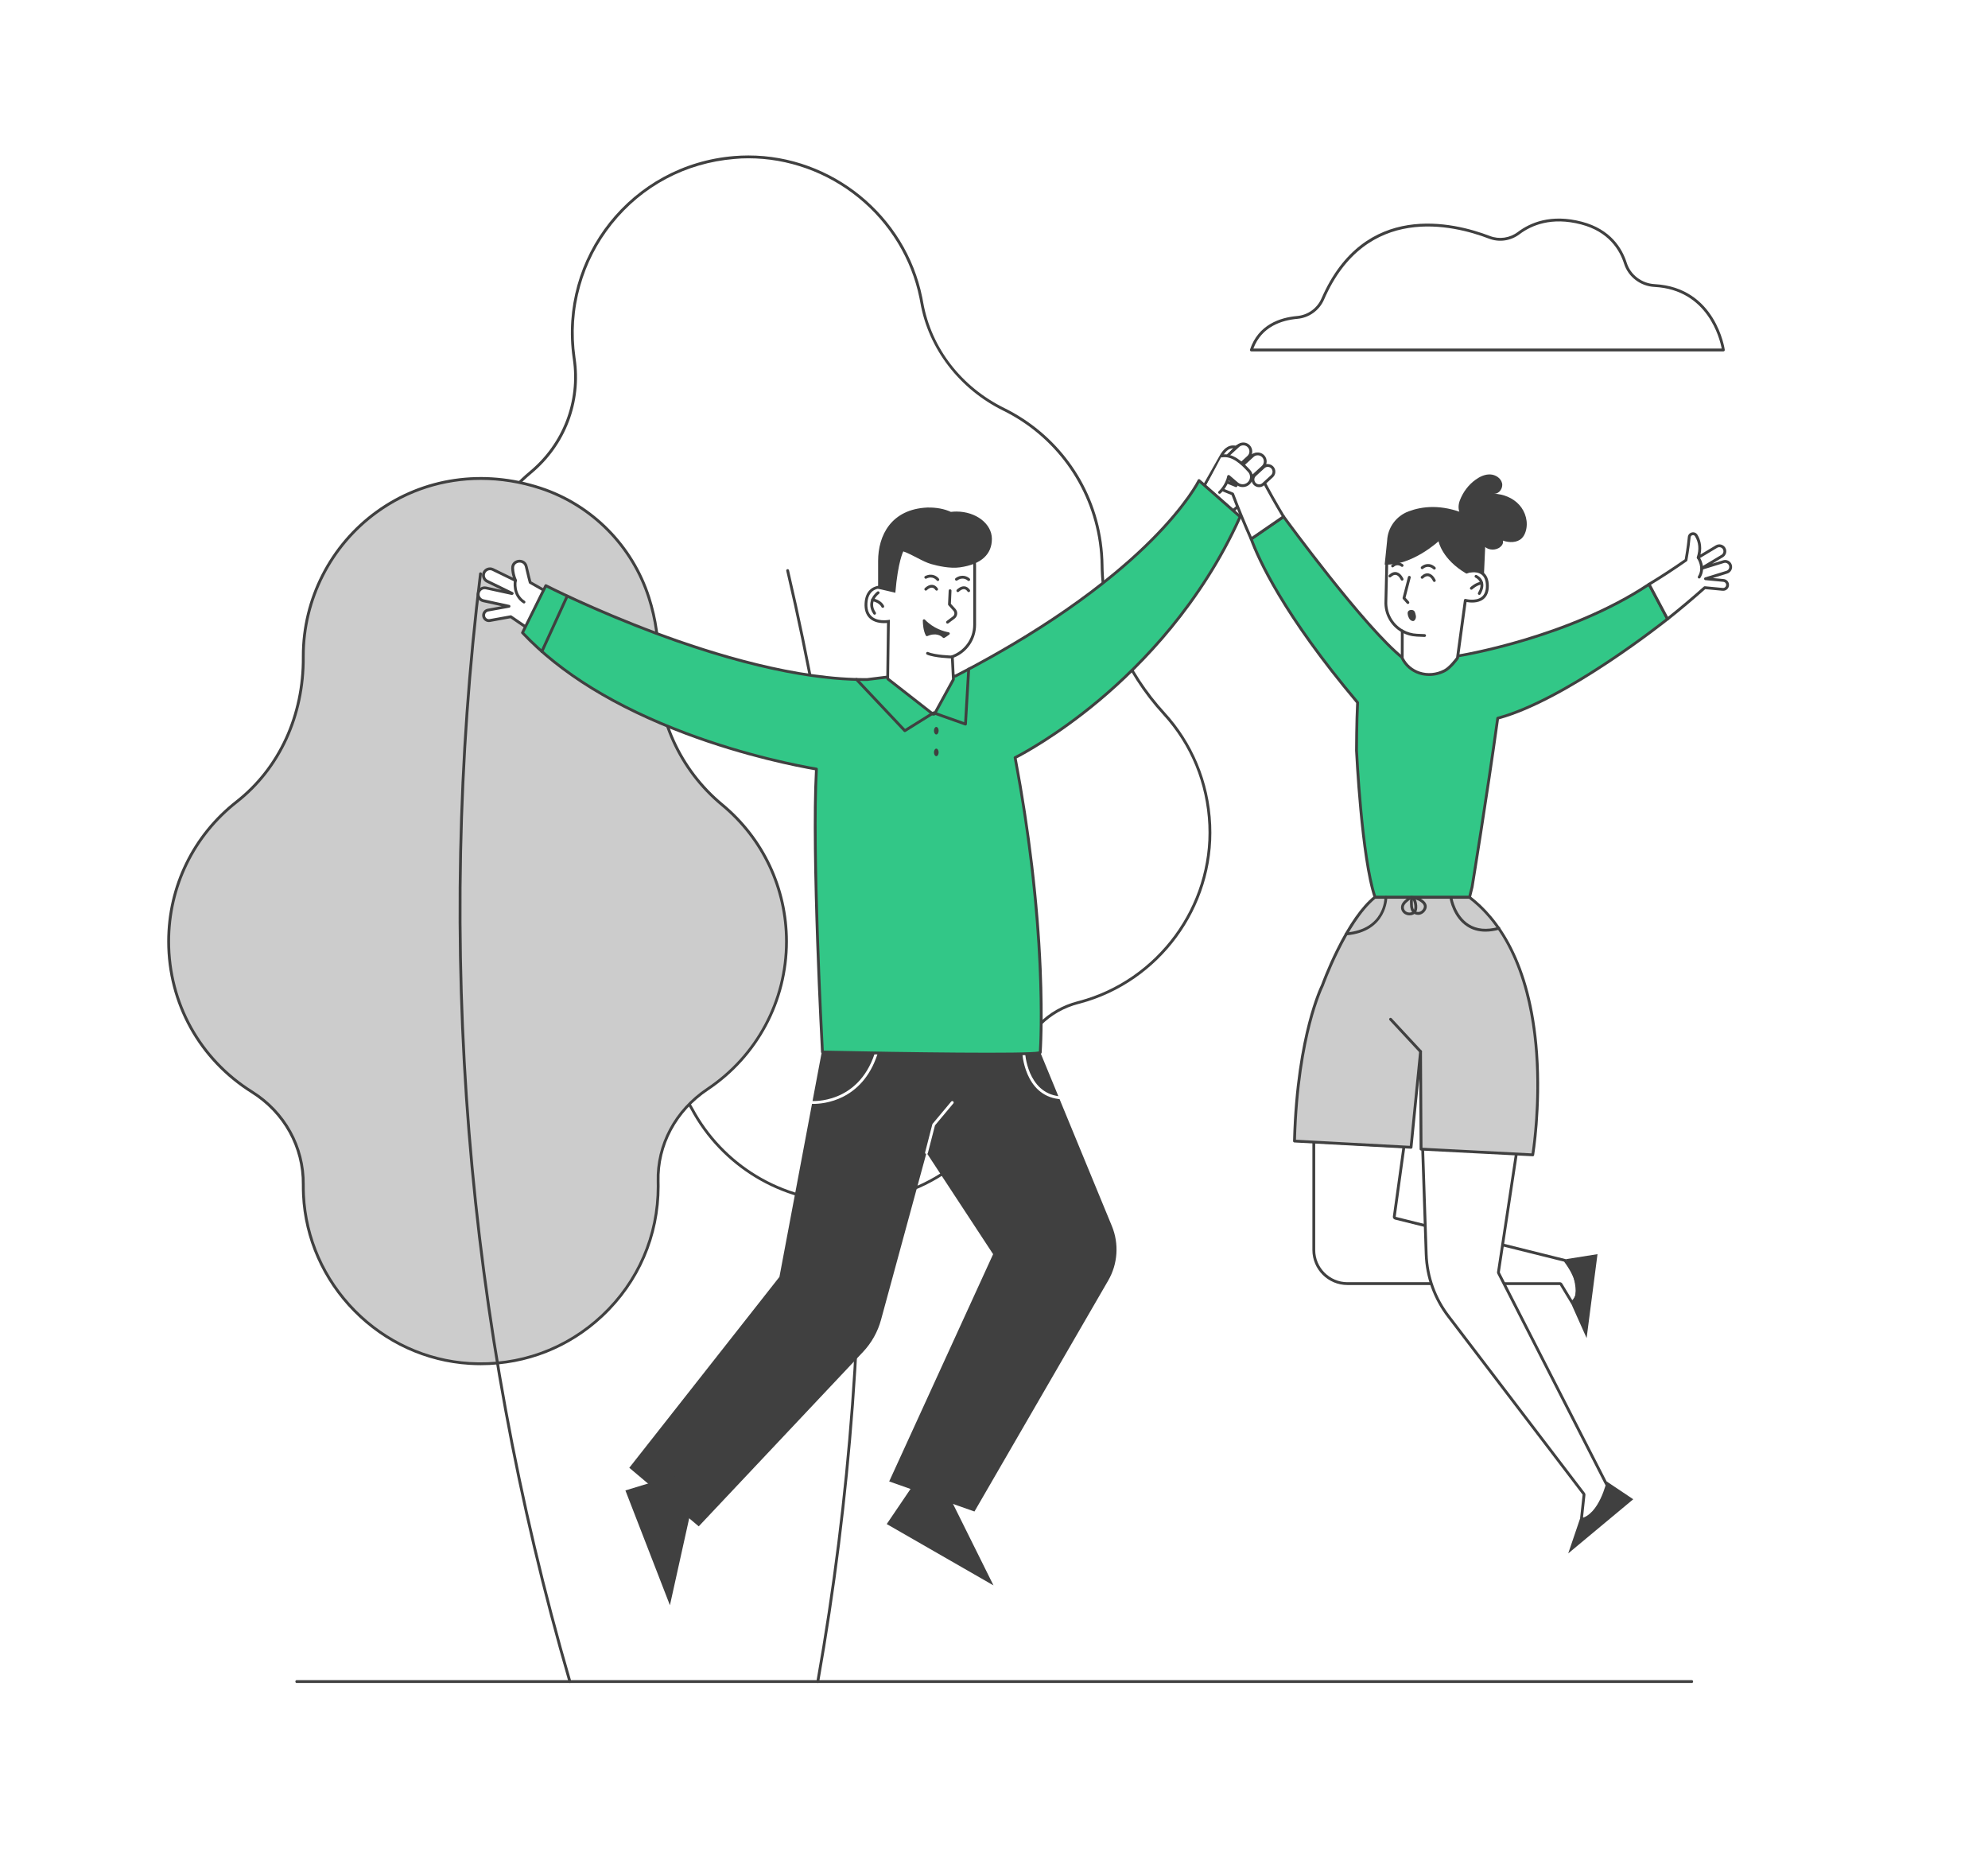 <?xml version="1.0" encoding="utf-8"?>
<!-- Generator: Adobe Illustrator 24.2.0, SVG Export Plug-In . SVG Version: 6.00 Build 0)  -->
<svg version="1.1" id="_1" xmlns="http://www.w3.org/2000/svg" xmlns:xlink="http://www.w3.org/1999/xlink" x="0px" y="0px"
	 viewBox="0 0 1230.53 1152" style="enable-background:new 0 0 1230.53 1152;" xml:space="preserve">
<style type="text/css">
	.st0{fill:#FFFFFF;}
	.st1{fill:#404040;}
	.st2{fill:#CCCCCC;}
	.st3{fill:#32C787;}
	.st4{fill:none;stroke:#FFFFFF;stroke-linecap:round;stroke-linejoin:round;stroke-miterlimit:10;}
	.st5{fill:none;stroke:#404040;stroke-width:1.75;stroke-linecap:round;stroke-linejoin:round;stroke-miterlimit:10;}
	.st6{fill:#C9C9C9;}
</style>
<g>
	<rect class="st0" width="1230.53" height="1152"/>
	<g>
		<g>
			<g>
				<path class="st0" d="M524.24,743.79c-40.16,0-76.92-22.03-95.93-57.49c-8.36-15.6-25.05-25.29-43.55-25.29
					c-0.54,0-1.08,0.01-1.62,0.02l-1.03,0.03c-0.78,0.02-1.55,0.03-2.33,0.03c-24.02,0-47.81-8.26-66.99-23.26
					c-19.22-15.03-32.94-36.17-38.64-59.52c-6.18-25.34-3.44-50.97,7.92-74.12c15.93-32.44,19.9-67.48,11.19-98.69
					c-1.28-4.58-2.27-9.31-2.95-14.06c-5.37-37.67,8.89-74.72,38.15-99.12c20.81-17.36,30.89-43.65,26.96-70.32l-0.08-0.53
					c-4.28-30.03,3.78-59.64,22.71-83.36c18.91-23.71,46.05-38.14,76.4-40.65c2.92-0.24,5.88-0.36,8.8-0.36
					c24.75,0,49.14,8.74,68.66,24.62c19.63,15.96,33.16,38.2,38.1,62.63c0.19,0.95,0.37,1.91,0.54,2.86
					c4.94,28.18,23.91,52.91,50.75,66.13c32.34,15.94,54.68,46.73,59.77,82.38c0.68,4.74,1.04,9.55,1.1,14.29
					c0.36,32.41,13.98,64.97,38.34,91.66c17.39,19.05,27.18,42.9,28.32,68.97c2.21,50.44-31.66,96.54-80.54,109.62
					c-0.33,0.09-0.66,0.18-0.99,0.26c-18.58,4.79-32.49,18.91-36.28,36.86c-9.44,44.59-46.11,78.88-91.25,85.32
					C534.62,743.42,529.4,743.79,524.24,743.79C524.24,743.79,524.24,743.79,524.24,743.79z"/>
				<path class="st1" d="M463.25,97.97c24.55,0,48.74,8.67,68.11,24.42c19.47,15.83,32.89,37.89,37.79,62.12
					c0.19,0.94,0.37,1.89,0.54,2.84c4.99,28.46,24.14,53.42,51.22,66.77c32.08,15.81,54.25,46.36,59.29,81.72
					c0.67,4.7,1.04,9.47,1.09,14.18c0.37,32.63,14.07,65.39,38.57,92.24c17.25,18.9,26.96,42.55,28.09,68.42
					c2.19,50.03-31.41,95.76-79.89,108.74c-0.33,0.09-0.66,0.17-0.99,0.26c-18.91,4.87-33.05,19.25-36.92,37.52
					c-4.54,21.47-15.39,40.84-31.36,56.03c-16.32,15.52-36.78,25.41-59.16,28.61c-5.1,0.73-10.28,1.1-15.4,1.1
					c-19.62,0-38.89-5.39-55.74-15.57c-16.64-10.06-30.28-24.4-39.42-41.46c-8.52-15.88-25.5-25.75-44.32-25.75
					c-0.55,0-1.1,0.01-1.65,0.03c-0.34,0.01-0.68,0.02-1.02,0.03c-0.77,0.02-1.54,0.03-2.31,0.03c-23.83,0-47.43-8.19-66.45-23.07
					c-19.06-14.91-32.68-35.88-38.33-59.04c-6.13-25.14-3.42-50.57,7.86-73.52c16.03-32.63,20.02-67.9,11.25-99.31
					c-1.27-4.55-2.25-9.24-2.92-13.94c-2.65-18.57-0.43-37.56,6.43-54.9c6.65-16.82,17.51-31.84,31.42-43.43
					c21.05-17.55,31.24-44.14,27.26-71.12l-0.08-0.52c-2.14-15.01-1.17-29.96,2.9-44.43c3.93-13.98,10.53-26.86,19.63-38.26
					c18.76-23.52,45.68-37.84,75.79-40.32C457.42,98.09,460.36,97.97,463.25,97.97 M463.25,96.22c-2.94,0-5.89,0.12-8.87,0.37
					c-63.6,5.25-108.78,62.75-99.9,125c0.03,0.18,0.05,0.35,0.08,0.53c3.89,26.38-6.17,52.45-26.65,69.52
					c-28.27,23.57-44.04,60.8-38.46,99.92c0.69,4.85,1.69,9.58,2.97,14.17c9.15,32.77,3.87,67.53-11.13,98.07
					c-10.88,22.16-14.44,48.25-7.99,74.71c11.89,48.75,56.48,83.45,106.48,83.45c0.78,0,1.56-0.01,2.35-0.03
					c0.35-0.01,0.69-0.02,1.04-0.03c0.53-0.02,1.07-0.02,1.6-0.02c17.73,0,34.37,9.14,42.78,24.83
					c18.8,35.07,55.78,57.95,96.7,57.95c5.16,0,10.39-0.36,15.65-1.11c46.95-6.7,82.7-42.15,91.98-86.01
					c3.79-17.92,17.91-31.62,35.64-36.19c0.33-0.09,0.67-0.17,1-0.26c49.23-13.17,83.42-59.59,81.18-110.5
					c-1.19-27.21-11.9-51.28-28.55-69.52c-22.95-25.14-37.73-57.04-38.11-91.08c-0.05-4.76-0.42-9.57-1.11-14.41
					c-5.32-37.31-28.81-67.55-60.25-83.04c-26.18-12.9-45.23-36.75-50.27-65.5c-0.17-0.96-0.35-1.92-0.54-2.88
					C560.53,133.07,514.66,96.22,463.25,96.22L463.25,96.22z"/>
			</g>
			<g>
				<path class="st2" d="M486.82,582.69c0-34.06-15.51-64.5-39.85-84.64c-25.97-21.49-41-53.98-39.65-87.66
					c0.52-13.04-1.23-26.66-5.66-40.5c-10.21-31.92-35.27-57.34-67.11-67.78c-76.32-25.01-146.83,31.16-146.83,103.8
					c0,0.25,0,0.5,0,0.76c0.23,34.63-13.97,68.18-41.22,89.55c-25.64,20.1-42.11,51.35-42.11,86.46c0,39.27,20.61,73.71,51.59,93.12
					c19.85,12.44,31.97,33.88,31.74,57.31c-0.02,2.15,0.02,4.32,0.13,6.5c2.67,55.38,47.44,100.82,102.78,104.21
					c63.81,3.92,116.78-46.67,116.78-109.63c0-1-0.01-1.99-0.04-2.98c-0.62-23.1,11.35-44.31,30.56-57.15
					C467.4,654.37,486.82,620.8,486.82,582.69z"/>
				<path class="st1" d="M297.64,844.92c-2.35,0-4.7-0.07-7.07-0.22c-26.97-1.66-52.44-13.33-71.71-32.87
					c-19.26-19.54-30.59-45.17-31.89-72.17c-0.1-2.17-0.15-4.38-0.13-6.55c0.22-22.98-11.49-44.12-31.33-56.56
					c-32.56-20.4-52-55.49-52-93.87c0-34.23,15.47-66,42.44-87.14c26.23-20.56,41.13-52.95,40.89-88.86l0-0.76
					c0-35.39,17.13-68.93,45.82-89.72c29.23-21.18,66.46-26.62,102.15-14.92c32.05,10.5,57.35,36.05,67.68,68.34
					c4.32,13.52,6.24,27.25,5.7,40.8c-1.32,32.97,13.38,65.47,39.33,86.95c25.53,21.12,40.17,52.21,40.17,85.31
					c0,37.06-18.42,71.49-49.28,92.11c-19.49,13.02-30.77,34.11-30.17,56.4c0.03,1,0.04,2,0.04,3.01
					c0,30.87-12.39,59.51-34.88,80.67C352.64,834.39,325.97,844.92,297.64,844.92z M297.6,297c-22.92,0-45.1,7-63.9,20.63
					c-28.24,20.46-45.1,53.47-45.1,88.3l0,0.75c0.25,36.45-14.9,69.34-41.56,90.24c-26.55,20.81-41.77,52.08-41.77,85.77
					c0,37.77,19.13,72.3,51.18,92.38c20.36,12.76,32.38,34.46,32.16,58.06c-0.02,2.14,0.02,4.31,0.12,6.45
					c1.28,26.57,12.43,51.8,31.39,71.03c18.97,19.24,44.03,30.73,70.57,32.36c30.45,1.87,59.4-8.56,81.52-29.36
					c22.14-20.82,34.33-49.02,34.33-79.39c0-0.99-0.01-1.98-0.04-2.96c-0.61-22.9,10.96-44.54,30.95-57.9
					c30.37-20.29,48.5-54.18,48.5-90.65c0-32.57-14.41-63.17-39.53-83.96c-26.37-21.82-41.31-54.85-39.97-88.37
					c0.54-13.35-1.35-26.87-5.61-40.2c-10.16-31.76-35.04-56.88-66.55-67.21C322.1,298.96,309.74,297,297.6,297z"/>
			</g>
			<g>
				<path class="st1" d="M352.74,1041.6c-0.38,0-0.73-0.25-0.84-0.63c-32.14-110.37-53.15-224.82-62.46-340.19
					c-9.31-115.36-6.92-231.71,7.11-345.8c0.06-0.48,0.49-0.82,0.98-0.76c0.48,0.06,0.82,0.5,0.76,0.98
					c-14.01,113.98-16.4,230.2-7.1,345.44c9.3,115.24,30.29,229.58,62.4,339.84c0.13,0.46-0.13,0.95-0.6,1.08
					C352.9,1041.59,352.82,1041.6,352.74,1041.6z"/>
			</g>
			<g>
				<path class="st1" d="M506.2,1041.6c-0.05,0-0.1,0-0.15-0.01c-0.48-0.08-0.79-0.54-0.71-1.01C525.41,927.5,534,811.57,530.86,696
					c-3.14-115.58-18-230.87-44.18-342.68c-0.11-0.47,0.18-0.94,0.65-1.05c0.47-0.11,0.94,0.18,1.05,0.65
					c26.21,111.93,41.09,227.34,44.23,343.03c3.14,115.69-5.45,231.74-25.54,344.93C506.99,1041.3,506.62,1041.6,506.2,1041.6z"/>
			</g>
		</g>
		<g>
			<path class="st1" d="M643.91,651.29l44.31,107.5c4.53,10.98,3.69,23.44-2.26,33.72l-82.79,142.96l-52.78-18.61l64.33-140.65
				l-41.22-62.81l-28.17,103.44c-2.02,7.43-5.84,14.24-11.12,19.85L432.5,944.66l-42.98-36.25l92.93-118.13l26.17-138.99
				L643.91,651.29z"/>
			<polygon class="st1" points="589.39,929.76 614.95,981.21 548.87,943.24 566.81,916.78 			"/>
			<polygon class="st1" points="427.1,937.39 414.67,993.49 387.11,922.43 417.68,913.11 			"/>
			<g>
				<path class="st0" d="M503.62,683.2c-0.82,0-1.29-0.04-1.33-0.04c-0.48-0.04-0.84-0.47-0.8-0.95c0.04-0.48,0.47-0.83,0.95-0.8
					c0.29,0.03,28.58,2.05,38.97-29.34c0.15-0.46,0.65-0.71,1.11-0.56c0.46,0.15,0.71,0.65,0.56,1.11
					C533.56,681.38,509.54,683.2,503.62,683.2z"/>
			</g>
			<g>
				<path class="st0" d="M655.47,680.22c-0.03,0-0.07,0-0.1-0.01c-21.34-2.48-22.63-28.63-22.64-28.89
					c-0.02-0.48,0.36-0.89,0.84-0.91c0.49-0.05,0.89,0.36,0.91,0.84c0.01,0.25,1.24,24.91,21.09,27.22
					c0.48,0.06,0.82,0.49,0.77,0.97C656.29,679.89,655.91,680.22,655.47,680.22z"/>
			</g>
			<g>
				<path class="st0" d="M573.49,714.27c-0.07,0-0.14-0.01-0.22-0.03c-0.47-0.12-0.75-0.6-0.63-1.07l4.45-17.32
					c0.03-0.13,0.09-0.24,0.18-0.34l11.49-13.73c0.31-0.37,0.86-0.42,1.23-0.11c0.37,0.31,0.42,0.86,0.11,1.23l-11.36,13.58
					l-4.4,17.13C574.24,714,573.88,714.27,573.49,714.27z"/>
			</g>
			<g>
				<g>
					<path class="st0" d="M787.01,294.69c1.38-1.67,1.14-4.14-0.53-5.52l0,0c-1.67-1.38-3.96-1.42-5.34,0.25
						c1.83-2.22,1.51-5.5-0.71-7.33l0,0c-3.3-2.52-7.56,0.96-9.38,3.18c1.83-2.22,3.79-7.06,1.11-9.06l0,0
						c-1.64-1.35-4.23-1.61-7.11,0.55l0,0c-4.36-0.98-7.08,1.74-9.29,5.62l-10.34,18.17l17.75,15.59L787.01,294.69z"/>
					<path class="st1" d="M763.18,317.02c-0.21,0-0.41-0.07-0.58-0.22l-17.75-15.59c-0.31-0.27-0.39-0.73-0.18-1.09L755,281.94
						c1.76-3.09,4.68-7.05,9.84-6.12c2.8-1.95,5.72-2.06,7.87-0.29c0.88,0.65,1.44,1.66,1.59,2.9c0.12,0.98-0.03,2.07-0.35,3.14
						c2.16-1.32,4.74-1.91,7.01-0.18c1.82,1.5,2.55,3.81,2.11,5.94c1.31-0.22,2.75,0.16,3.96,1.16c2.04,1.68,2.33,4.71,0.65,6.75
						c-0.03,0.03-0.06,0.06-0.09,0.09l-23.83,21.45C763.6,316.94,763.39,317.02,763.18,317.02z M746.54,300.36l16.63,14.61
						l23.2-20.89c1.03-1.29,0.83-3.19-0.45-4.24c-0.67-0.55-1.44-0.84-2.2-0.82c-0.75,0.02-1.41,0.35-1.91,0.95l0,0
						c-0.31,0.37-0.86,0.43-1.23,0.12c-0.37-0.31-0.43-0.86-0.12-1.23l0,0c1.52-1.84,1.26-4.58-0.59-6.1
						c-2.73-2.08-6.53,1.09-8.15,3.06c-0.31,0.37-0.86,0.43-1.23,0.12c-0.21-0.17-0.32-0.42-0.32-0.68c0-0.2,0.07-0.39,0.2-0.56
						c1.24-1.5,2.43-4.14,2.19-6.07c-0.09-0.77-0.4-1.33-0.93-1.73c-1.62-1.33-3.79-1.13-6.01,0.51c-0.21,0.18-0.49,0.26-0.76,0.19
						c-3.35-0.75-5.84,0.81-8.33,5.2L746.54,300.36z M787.01,294.69L787.01,294.69L787.01,294.69z"/>
				</g>
				<g>
					<path class="st1" d="M762.42,280.66c-0.18,0-0.37-0.06-0.52-0.17c-0.39-0.29-0.47-0.84-0.18-1.22
						c1.06-1.42,2.18-2.58,3.31-3.43c0.39-0.29,0.94-0.21,1.22,0.18c0.29,0.39,0.21,0.94-0.18,1.22c-1,0.75-1.99,1.78-2.95,3.07
						C762.95,280.54,762.68,280.66,762.42,280.66z"/>
				</g>
			</g>
			<g>
				<g>
					<path class="st0" d="M326.67,388.86c-3.47-2.31-6.96-4.7-10.48-7.16l-12.98,2.35c-1.78,0.32-3.49-0.86-3.81-2.64
						c-0.32-1.78,0.86-3.49,2.64-3.81l12.98-2.35l0.05,0.01l-15.92-3.46c-2.18-0.47-3.57-2.63-3.09-4.81v0
						c0.47-2.18,2.63-3.57,4.81-3.09l15.92,3.46l0.25-0.08l-15.5-7.55c-2.01-0.97-2.86-3.39-1.89-5.4c0.97-2.01,3.39-2.86,5.4-1.89
						l14.05,6.85c-1.18-2.78-1.7-5.33-1.78-7.63c-0.17-5.15,7.32-6.01,8.44-0.98c1.2,5.4,2.4,9.79,2.4,9.79
						c2.29,1.32,6.73,3.85,8.98,5.11L326.67,388.86z"/>
					<path class="st1" d="M326.67,389.74c-0.17,0-0.34-0.05-0.49-0.15c-3.4-2.26-6.83-4.6-10.2-6.96l-12.62,2.29
						c-1.09,0.2-2.19-0.04-3.11-0.67c-0.91-0.63-1.52-1.58-1.72-2.67c-0.41-2.25,1.09-4.42,3.34-4.83l8.67-1.57l-11.59-2.52
						c-2.65-0.58-4.34-3.2-3.76-5.85c0.28-1.28,1.04-2.38,2.15-3.09c1.11-0.71,2.42-0.95,3.71-0.67l9.55,2.08l-9.45-4.6
						c-2.44-1.18-3.47-4.12-2.3-6.57c1.18-2.44,4.12-3.48,6.57-2.3l12.08,5.89c-0.64-1.97-1-3.93-1.06-5.86
						c-0.11-3.17,2.23-4.92,4.45-5.2c2.26-0.28,5.01,0.84,5.71,4c0.99,4.46,1.99,8.26,2.3,9.4c2.37,1.36,6.52,3.73,8.66,4.92
						c0.4,0.22,0.56,0.71,0.37,1.12l-10.47,23.29c-0.11,0.23-0.31,0.41-0.56,0.48C326.84,389.73,326.76,389.74,326.67,389.74z
						 M316.19,380.83c0.18,0,0.35,0.05,0.5,0.16c3.17,2.22,6.4,4.43,9.61,6.57l9.72-21.62c-2.37-1.33-6.21-3.52-8.29-4.72
						c-0.2-0.12-0.35-0.3-0.41-0.53c-0.01-0.04-1.22-4.47-2.41-9.83c-0.47-2.1-2.24-2.84-3.79-2.64c-1.5,0.19-2.99,1.32-2.92,3.4
						c0.08,2.38,0.65,4.84,1.71,7.32c0.14,0.34,0.06,0.73-0.2,0.98c-0.26,0.25-0.66,0.31-0.99,0.15l-14.05-6.85
						c-1.57-0.75-3.47-0.09-4.23,1.48c-0.76,1.58-0.09,3.47,1.48,4.23l15.5,7.55c0.32,0.16,0.51,0.49,0.49,0.84
						c-0.02,0.36-0.26,0.66-0.6,0.77l-0.25,0.08c-0.15,0.05-0.31,0.06-0.46,0.02l-15.92-3.46c-0.83-0.18-1.68-0.03-2.39,0.43
						c-0.71,0.46-1.2,1.17-1.38,1.99c-0.37,1.71,0.72,3.4,2.42,3.77l15.92,3.46c0.46,0.1,0.76,0.54,0.68,1.01
						c-0.07,0.42-0.44,0.72-0.86,0.72c0,0,0,0,0,0l-12.87,2.33c-1.3,0.24-2.17,1.49-1.94,2.79c0.11,0.63,0.47,1.18,1,1.55
						c0.53,0.37,1.17,0.5,1.8,0.39l12.98-2.35C316.09,380.84,316.14,380.83,316.19,380.83z"/>
				</g>
				<g>
					<path class="st1" d="M324.35,373.49c-0.16,0-0.33-0.05-0.48-0.14c-7.45-4.87-5.81-13.8-5.74-14.18
						c0.09-0.47,0.55-0.79,1.02-0.69c0.47,0.09,0.78,0.55,0.69,1.02c-0.06,0.33-1.47,8.16,4.98,12.38c0.4,0.26,0.52,0.81,0.25,1.21
						C324.92,373.35,324.64,373.49,324.35,373.49z"/>
				</g>
			</g>
			<g>
				<path class="st3" d="M767.65,319.79l-25.49-22.39c0,0-27.86,57.88-150.68,120.97l-37.97,0.11l-16.7,2.07
					c-83.77,0.99-198.93-58.1-198.93-58.1l-14.45,29.15c54.79,58.32,154.79,79.8,181.95,84.37c-3.02,52.5,3.71,175.13,3.71,175.13
					s134.63,2.81,134.82,0.19c0.2-2.62,4.97-74.12-15.57-182.4C628.34,468.88,721,423.47,767.65,319.79z"/>
				<path class="st1" d="M611.64,653.28c-9.68,0-21.48-0.08-35.23-0.23c-33.3-0.37-67.01-1.07-67.35-1.08
					c-0.46-0.01-0.83-0.37-0.86-0.83c-0.07-1.22-6.63-122.06-3.75-174.44c-10.31-1.77-43.02-8.06-80.01-21.94
					c-43.97-16.51-78.17-37.56-101.66-62.56c-0.25-0.27-0.31-0.66-0.15-0.99l14.45-29.15c0.1-0.21,0.29-0.37,0.51-0.44
					c0.22-0.07,0.47-0.05,0.67,0.05c0.29,0.15,29.21,14.92,67.98,29.39c35.75,13.34,87.38,29.14,130.55,28.62l16.6-2.06
					c0.04,0,0.07-0.01,0.11-0.01l37.76-0.11c34.95-17.97,84.25-47.08,120.99-83.89c21.96-22,29.05-36.45,29.11-36.59
					c0.12-0.25,0.35-0.42,0.61-0.48c0.27-0.06,0.55,0.02,0.75,0.2l25.49,22.39c0.29,0.25,0.38,0.67,0.22,1.02
					c-24.16,53.71-60.86,91.5-87.38,113.74c-26.19,21.96-47.92,33.52-51.74,35.48c8.37,44.28,13.71,89.32,15.45,130.3
					c1.38,32.59,0.02,51.49,0.01,51.68c-0.08,1.1-0.13,1.7-22.01,1.88C619.44,653.26,615.73,653.28,611.64,653.28z M509.91,650.24
					c50.9,1.06,126.63,2.03,133.15,0.5c0.41-6.52,4.2-77.37-15.59-181.69c-0.07-0.39,0.12-0.78,0.47-0.95
					c0.23-0.11,23.44-11.61,52.03-35.59c26.28-22.04,62.58-59.42,86.6-112.49l-24.17-21.23c-2.02,3.68-10.05,17.16-28.92,36.06
					c-20.41,20.44-58.07,51.66-121.62,84.3c-0.12,0.06-0.26,0.1-0.4,0.1l-37.92,0.11l-16.65,2.06c-24.08,0.3-66.27-4.47-131.3-28.73
					c-35.29-13.17-62.45-26.6-67.35-29.06l-13.79,27.81c23.29,24.62,57.13,45.37,100.59,61.68c37.83,14.2,71.15,20.42,80.46,21.99
					c0.44,0.07,0.75,0.47,0.73,0.91C503.39,525.64,509.34,639.48,509.91,650.24z"/>
			</g>
			<g>
				<g>
					<path class="st0" d="M966.27,794.85c-0.16-0.26-0.44-0.42-0.75-0.42H834.04c-11.48,0-20.82-9.34-20.82-20.82v-67l55.81,2.99
						l-5.99,43.37c-0.06,0.44,0.22,0.86,0.66,0.97l105.02,26.14c6.08,8.18,8.68,15.31,7.52,20.64c-0.64,2.93-2.25,4.61-3.17,5.36
						L966.27,794.85z"/>
					<path class="st1" d="M814.09,707.53l53.93,2.89l-5.86,42.43c-0.12,0.89,0.44,1.72,1.31,1.94l104.71,26.06
						c7.25,9.84,7.93,16.07,7.2,19.58c-0.42,2.05-1.36,3.43-2.15,4.28l-6.23-10.31c-0.32-0.52-0.89-0.84-1.5-0.84H834.04
						c-11,0-19.95-8.95-19.95-19.95V707.53 M812.34,705.69v67.92c0,11.98,9.71,21.7,21.7,21.7h131.48l7.27,12.03
						c0,0,12.39-6.76-3.57-28.03L863.9,753.09l6.12-44.31L812.34,705.69L812.34,705.69z"/>
				</g>
				<g>
					<path class="st0" d="M978.96,939.45l1.53-14.31c0.02-0.22-0.04-0.45-0.17-0.62L896.7,814.84
						c-8.61-11.14-13.42-24.47-13.91-38.53l-2.27-68.01l58.59,2.39l-11.6,76.66c-0.03,0.18,0,0.37,0.09,0.53l66.1,129.37l4.58,8.34
						l-14.24,17.84L978.96,939.45z"/>
					<path class="st1" d="M881.42,709.21l56.68,2.31l-11.46,75.7c-0.05,0.36,0.01,0.73,0.17,1.06l66.1,129.37
						c0.01,0.02,0.02,0.03,0.02,0.05l4.29,7.81l-13.34,16.71l-4.01-3.15l1.48-13.83c0.05-0.44-0.08-0.89-0.35-1.25L897.39,814.3
						c-8.49-10.99-13.24-24.14-13.73-38.02L881.42,709.21 M879.61,707.38l2.3,68.95c0.5,14.16,5.43,27.82,14.09,39.03l83.61,109.67
						l-1.58,14.8l6.13,4.82l15.15-18.98l-4.85-8.83l-66.1-129.37l11.75-77.63L879.61,707.38L879.61,707.38z"/>
				</g>
				<g>
					<path class="st3" d="M1020.74,361.6c-49.76,33.12-118.13,44.58-118.87,44.46c0,0-2.07,8.82-14.76,8.82
						c-4.92,0-15.84-7.9-18.48-7.37c-24.05-18.92-74.11-87.76-74.11-87.76l-20.06,13.78c13.56,37.29,52.21,85.08,65.87,101.28
						c-0.61,11.11-0.67,29.64-0.67,29.64s3.12,66.65,11.49,90.88h58.47l1.59-6.45c0,0,9.13-55.77,15.85-104.39
						c42.83-11.36,105.12-61.41,105.12-61.41L1020.74,361.6z"/>
					<path class="st1" d="M909.61,556.22h-58.47c-0.37,0-0.71-0.24-0.83-0.59c-8.31-24.07-11.5-90.46-11.53-91.13
						c0-0.23,0.06-18.35,0.65-29.39c-46.01-54.64-61.34-89.02-65.8-101.28c-0.14-0.38,0-0.79,0.33-1.02l20.06-13.78
						c0.39-0.27,0.92-0.18,1.2,0.21c0.5,0.68,49.88,68.44,73.67,87.37c1.46,0.01,3.89,1.19,7.72,3.19c3.78,1.97,8.07,4.2,10.49,4.2
						c11.8,0,13.83-7.82,13.91-8.15c0.1-0.4,0.45-0.67,0.85-0.67c0,0,0.01,0,0.01,0c1.25-0.14,68.28-10.97,118.38-44.31
						c0.21-0.14,0.46-0.18,0.7-0.12c0.24,0.06,0.44,0.22,0.56,0.44l11.43,21.49c0.2,0.37,0.1,0.83-0.22,1.09
						c-0.62,0.5-62.38,49.85-104.88,61.42c-6.63,47.95-15.68,103.29-15.77,103.84l-1.61,6.52
						C910.36,555.95,910.01,556.22,909.61,556.22z M851.77,554.47h57.16l1.43-5.79c0.08-0.49,9.19-56.25,15.83-104.3
						c0.05-0.35,0.3-0.63,0.64-0.73c40-10.61,97.88-55.77,104.23-60.79l-10.63-20c-47.58,31.33-110.01,42.72-117.87,43.95
						c-0.3,0.85-1.05,2.56-2.67,4.26c-2.04,2.14-5.91,4.68-12.77,4.68c-2.86,0-7.15-2.24-11.3-4.4c-2.71-1.41-6.08-3.16-7.01-2.98
						c-0.25,0.05-0.51-0.01-0.72-0.17c-22.58-17.76-68.45-79.98-73.77-87.24l-18.8,12.92c4.73,12.72,20.26,46.72,65.48,100.38
						c0.14,0.17,0.22,0.39,0.2,0.61c-0.61,10.96-0.67,29.42-0.67,29.6C840.56,465.09,843.68,530.16,851.77,554.47z"/>
				</g>
				<path class="st1" d="M913.43,296.83c2.64-1.89,5.75-3.34,8.99-3.2c3.24,0.14,6.54,2.21,7.31,5.36c0.78,3.15-1.85,6.89-5.08,6.58
					c5.89,0.17,11.81,2.54,15.76,6.92c3.95,4.38,5.7,10.81,3.94,16.44c-0.48,1.54-1.22,3.03-2.37,4.16
					c-2.94,2.93-7.8,2.86-11.72,1.49c0.46,1.51-0.52,3.11-1.77,4.07c-2.66,2.04-6.72,1.97-9.31-0.15c-0.85-0.7-1.54-1.58-2.22-2.45
					c-3.16-4.05-6.33-8.11-9.49-12.16c-3.58-4.59-5.98-8.56-3.82-14.27C905.59,304.52,909,300,913.43,296.83z"/>
				<path class="st1" d="M978.03,939.84c11.84-2.13,16.43-22.99,16.43-22.99l16.49,11.04l-40.25,33.52L978.03,939.84z"/>
				<path class="st1" d="M972.79,807.34c7.23-9.61-3.57-28.03-3.57-28.03l19.6-3.11l-6.74,51.95L972.79,807.34z"/>
				<g>
					<path class="st4" d="M945.58,703.31"/>
				</g>
				<g>
					<path class="st4" d="M802.15,703.31"/>
				</g>
				<g>
					<path class="st2" d="M909.61,555.35c58.58,44.66,39.15,159.39,39.15,159.39l-69.16-3.56l-0.3-60.37l-5.88,59.26l-72.15-3.87
						c1.7-65.76,17.26-96.28,17.26-96.28s14.2-39.71,32.43-54.56H909.61z"/>
					<path class="st1" d="M948.76,715.61c-0.02,0-0.03,0-0.05,0l-69.16-3.56c-0.46-0.02-0.83-0.41-0.83-0.87l-0.22-43.54
						l-4.22,42.51c-0.05,0.47-0.44,0.81-0.92,0.79l-72.15-3.87c-0.47-0.03-0.84-0.42-0.83-0.9c0.88-34.05,5.54-58.49,9.29-73
						c3.95-15.27,7.66-22.86,8.03-23.61c0.29-0.8,3.83-10.5,9.4-21.75c7.79-15.75,15.62-26.9,23.28-33.14
						c0.16-0.13,0.35-0.2,0.55-0.2h58.65c0.19,0,0.38,0.06,0.53,0.18c16.85,12.84,37.79,40.11,41.89,97.08
						c2.44,33.98-2.35,62.87-2.4,63.15C949.56,715.3,949.19,715.61,948.76,715.61z M880.48,710.35l67.54,3.48
						c0.74-4.79,4.47-31.31,2.26-62c-2.23-30.99-11.16-72.69-40.97-95.59h-58.04c-17.72,14.69-31.78,53.59-31.92,53.98
						c-0.01,0.04-0.03,0.07-0.04,0.1c-0.04,0.08-3.91,7.78-7.95,23.39c-3.69,14.28-8.27,38.28-9.19,71.67l70.46,3.78l5.8-58.43
						c0.05-0.46,0.43-0.83,0.91-0.79c0.47,0.02,0.83,0.4,0.83,0.87L880.48,710.35z"/>
				</g>
				<g>
					<path class="st1" d="M879.3,651.68c-0.23,0-0.47-0.09-0.64-0.28l-18.57-19.99c-0.33-0.35-0.31-0.91,0.05-1.24
						c0.35-0.33,0.91-0.31,1.24,0.04l18.57,19.99c0.33,0.35,0.31,0.91-0.05,1.24C879.73,651.6,879.52,651.68,879.3,651.68z"/>
				</g>
				<g>
					<path class="st1" d="M872.46,566.51c-1.2,0-2.37-0.37-3.29-1.05c-1.33-0.99-2.08-2.58-1.96-4.16c0.12-1.68,1.16-3.27,3.19-4.84
						c0.22-0.17,0.43-0.35,0.64-0.52c0.94-0.78,1.91-1.6,3.03-1.45c0.63,0.08,1.18,0.45,1.64,1.11c1.22,1.73,1.69,4.59,1.52,6.53
						c-0.12,1.29-0.55,2.35-1.27,3.08c-0.59,0.59-1.4,1.01-2.36,1.2C873.21,566.47,872.84,566.51,872.46,566.51z M873.79,556.22
						c-0.37,0-1.07,0.59-1.64,1.06c-0.23,0.19-0.45,0.38-0.69,0.56l0,0c-1.61,1.25-2.43,2.43-2.52,3.59c-0.07,0.97,0.43,2,1.26,2.63
						c0.82,0.61,1.95,0.84,3.03,0.63c0.43-0.08,1.03-0.28,1.46-0.71c0.54-0.55,0.72-1.39,0.77-2c0.14-1.6-0.27-4.04-1.2-5.36
						c-0.09-0.13-0.28-0.36-0.44-0.38C873.82,556.22,873.81,556.22,873.79,556.22z M870.93,557.15L870.93,557.15L870.93,557.15z"/>
				</g>
				<g>
					<path class="st1" d="M877.79,566.2c-1.18,0-2.34-0.42-3.2-1.21c-1.25-1.14-1.84-2.94-1.82-5.51c0-0.27,0-0.55-0.01-0.83
						c-0.03-1.22-0.06-2.48,0.75-3.27c0.45-0.44,1.1-0.64,1.89-0.6c2.11,0.11,4.65,1.53,6.06,2.87c0.94,0.89,1.5,1.89,1.62,2.91
						c0.1,0.83-0.08,1.73-0.53,2.6c-0.73,1.41-2.03,2.49-3.48,2.88C878.65,566.15,878.22,566.2,877.79,566.2z M875.19,556.53
						c-0.16,0-0.36,0.02-0.46,0.11c-0.26,0.25-0.23,1.21-0.22,1.97c0.01,0.29,0.01,0.59,0.01,0.88l0,0
						c-0.02,2.04,0.39,3.42,1.25,4.2c0.72,0.66,1.83,0.91,2.84,0.64c0.98-0.26,1.87-1,2.38-1.98c0.2-0.39,0.42-0.98,0.35-1.58
						c-0.09-0.76-0.64-1.43-1.09-1.85c-1.17-1.11-3.33-2.3-4.95-2.39C875.27,556.54,875.23,556.53,875.19,556.53z M873.65,559.49
						L873.65,559.49L873.65,559.49z"/>
				</g>
				<g>
					<path class="st0" d="M1055.73,358.2l11.1,1.05c1.52,0.14,2.64,1.49,2.5,3.02l0,0c-0.14,1.52-1.49,2.64-3.02,2.5l-11.1-1.05
						c-7.87,7-15.57,13.45-23.04,19.39l-11.42-21.49c7.42-4.51,15.05-9.47,22.86-14.92c0,0,1.36-7.41,1.98-14.2
						c0.21-2.25,3.18-2.96,4.34-1.02c1.83,3.04,3.19,7.59,1.22,13.59l11.34-6.78c1.63-0.96,3.72-0.42,4.68,1.2l0,0
						c0.96,1.63,0.42,3.72-1.2,4.68l-12.51,7.47l0.21,0.05l13.16-4.06c1.8-0.56,3.72,0.45,4.28,2.26l0,0
						c0.56,1.8-0.45,3.72-2.26,4.28l-13.16,4.06L1055.73,358.2z"/>
					<path class="st1" d="M1032.17,383.97c-0.06,0-0.12-0.01-0.18-0.02c-0.25-0.05-0.47-0.22-0.59-0.45l-11.42-21.49
						c-0.22-0.41-0.08-0.92,0.32-1.16c7.54-4.58,15.11-9.53,22.52-14.69c0.27-1.55,1.37-7.93,1.91-13.77
						c0.13-1.42,1.11-2.54,2.51-2.86c1.38-0.32,2.73,0.26,3.46,1.46c1.57,2.61,3.06,6.74,1.88,12.18l9.47-5.67
						c0.99-0.58,2.15-0.75,3.26-0.46c1.11,0.29,2.04,0.99,2.63,1.97c0.58,0.99,0.75,2.14,0.46,3.25c-0.29,1.11-0.99,2.04-1.97,2.63
						l-6.66,3.98l6.81-2.1c1.09-0.34,2.26-0.23,3.27,0.31c1.01,0.54,1.76,1.43,2.1,2.53c0.34,1.1,0.23,2.26-0.31,3.27
						c-0.54,1.01-1.43,1.76-2.53,2.1l-8.93,2.76l6.74,0.64c0.97,0.09,1.84,0.55,2.47,1.3c0.62,0.75,0.91,1.7,0.82,2.67
						c-0.09,0.97-0.55,1.84-1.3,2.46c-0.75,0.62-1.7,0.91-2.67,0.82l-10.72-1.01c-7.47,6.63-15.14,13.08-22.79,19.16
						C1032.56,383.91,1032.36,383.97,1032.17,383.97z M1021.9,361.92l10.54,19.83c7.46-5.95,14.91-12.23,22.18-18.7
						c0.18-0.16,0.42-0.24,0.66-0.22l11.1,1.05c0.5,0.05,1-0.1,1.39-0.43c0.39-0.32,0.63-0.78,0.68-1.28c0.05-0.5-0.1-1-0.43-1.39
						c-0.32-0.39-0.78-0.63-1.28-0.68l-11-1.04c-0.41,0.04-0.8-0.24-0.91-0.65c-0.12-0.45,0.14-0.92,0.59-1.05l13.16-4.06
						c0.65-0.2,1.18-0.64,1.5-1.24c0.32-0.6,0.38-1.29,0.18-1.94c-0.2-0.65-0.64-1.18-1.24-1.5c-0.6-0.32-1.29-0.38-1.94-0.18
						l-13.16,4.06c-0.15,0.05-0.31,0.05-0.46,0.02l-0.21-0.05c-0.35-0.08-0.61-0.37-0.66-0.72c-0.05-0.35,0.11-0.7,0.42-0.88
						l12.51-7.47c0.59-0.35,1-0.9,1.17-1.56c0.17-0.66,0.07-1.34-0.27-1.93c-0.35-0.58-0.9-1-1.56-1.17
						c-0.66-0.17-1.34-0.07-1.93,0.27l-11.33,6.78c-0.31,0.19-0.71,0.16-1-0.07c-0.29-0.23-0.4-0.61-0.29-0.96
						c1.55-4.71,1.17-9.04-1.14-12.87c-0.4-0.66-1.07-0.77-1.57-0.66c-0.51,0.12-1.08,0.52-1.15,1.31c-0.62,6.76-1.98,14.21-2,14.28
						c-0.04,0.23-0.17,0.43-0.36,0.56C1036.8,352.5,1029.34,357.38,1021.9,361.92z"/>
				</g>
				<g>
					<path class="st0" d="M907.8,353.82l-1.4-16.15l-19.59-9.23l-28.4,19.46l-0.57,24.27c-0.34,7.78,3.79,14.72,10.11,18.34
						l0.03-0.04l-0.03,16.86l0,0c4.75,9.71,16.67,12.8,26.25,7.79c3.74-1.96,7.96-7.88,7.96-7.88l4.87-35.69
						c0,0,13.71,3.65,13.63-8.96C920.58,349.97,907.8,353.82,907.8,353.82"/>
					<path class="st1" d="M884.63,418.35c-2.16,0-4.31-0.33-6.35-1c-4.91-1.61-8.86-5.04-11.11-9.64c-0.06-0.12-0.09-0.25-0.09-0.39
						l0.03-16.3c-6.6-3.98-10.48-11.17-10.14-18.89l0.57-24.25c0.01-0.28,0.15-0.54,0.38-0.7l28.4-19.46
						c0.26-0.18,0.59-0.2,0.87-0.07l19.59,9.23c0.28,0.13,0.47,0.41,0.5,0.72l1.32,15.14c1.96-0.4,6.28-0.91,9.43,1.42
						c2.31,1.7,3.49,4.54,3.51,8.42c0.02,3.75-1.12,6.54-3.38,8.3c-3.4,2.63-8.31,2.1-10.38,1.72l-4.74,34.76
						c-0.02,0.14-0.07,0.27-0.15,0.39c-0.18,0.25-4.38,6.12-8.26,8.15C891.48,417.52,888.04,418.35,884.63,418.35z M868.82,407.11
						c2.06,4.09,5.6,7.12,9.99,8.57c4.84,1.59,10.3,1.1,14.97-1.35c3.17-1.66,6.81-6.47,7.52-7.44l4.84-35.47
						c0.03-0.25,0.17-0.47,0.38-0.61c0.21-0.14,0.47-0.18,0.71-0.12c0.06,0.02,6.21,1.6,9.83-1.21c1.81-1.4,2.72-3.72,2.7-6.9
						c-0.02-3.3-0.96-5.66-2.79-7.02c-3.4-2.52-8.88-0.92-8.93-0.9c-0.25,0.08-0.52,0.03-0.74-0.11c-0.22-0.15-0.36-0.39-0.38-0.65
						l-1.36-15.65l-18.68-8.81l-27.62,18.92l-0.56,23.82c-0.31,7.17,3.32,13.84,9.49,17.45c0.38,0.11,0.65,0.43,0.65,0.82
						L868.82,407.11z"/>
				</g>
				<g>
					<path class="st1" d="M871.46,373.79c-0.24,0-0.48-0.1-0.66-0.3l-2.43-2.75c-0.19-0.22-0.26-0.52-0.19-0.8l3.31-12.86
						c0.12-0.47,0.6-0.75,1.07-0.63c0.47,0.12,0.75,0.6,0.63,1.07l-3.2,12.41l2.12,2.41c0.32,0.36,0.28,0.92-0.08,1.23
						C871.87,373.72,871.67,373.79,871.46,373.79z"/>
				</g>
				<path class="st1" d="M858.6,334.69c0.36-8.15,5.57-15.31,13.28-18.2c8.22-3.08,20.1-4.66,35.16,1.63
					c7.83,3.27,12.66,11.18,12.29,19.59l-0.81,18.38c-3.67-4.15-10.84-1.07-10.84-1.07l0,0c-15.23-8.87-17.26-20.03-17.26-20.03
					s-16.35,15.18-33.33,14.44L858.6,334.69z"/>
				<g>
					<path class="st1" d="M887.82,352.52c-0.21,0-0.42-0.08-0.59-0.23c-3.23-2.97-6.04-0.55-6.35-0.27
						c-0.35,0.33-0.91,0.31-1.23-0.05c-0.33-0.35-0.31-0.9,0.04-1.23c1.45-1.36,5.13-3.05,8.73,0.26c0.36,0.33,0.38,0.88,0.05,1.24
						C888.29,352.43,888.06,352.52,887.82,352.52z"/>
				</g>
				<g>
					<path class="st1" d="M861.98,351.15c-0.23,0-0.46-0.09-0.64-0.28c-0.33-0.35-0.31-0.91,0.04-1.24c2.77-2.6,5.83-1.35,7.06-0.33
						c0.37,0.31,0.42,0.86,0.11,1.23c-0.31,0.37-0.86,0.42-1.23,0.12c-0.25-0.2-2.46-1.88-4.74,0.26
						C862.42,351.07,862.2,351.15,861.98,351.15z"/>
				</g>
				<g>
					<path class="st1" d="M881.8,394.2c-0.01,0-0.03,0-0.04,0l-4.77-0.21c-3.38-0.15-6.57-1.07-9.48-2.73
						c-0.42-0.24-0.56-0.77-0.33-1.19s0.77-0.57,1.19-0.33c2.67,1.53,5.59,2.37,8.69,2.51l4.77,0.21c0.48,0.02,0.86,0.43,0.84,0.91
						C882.65,393.83,882.27,394.2,881.8,394.2z"/>
				</g>
				<g>
					<path class="st1" d="M887.82,360.17c-0.34,0-0.67-0.2-0.81-0.53c-0.01-0.03-1.13-2.61-2.98-3c-0.96-0.2-2.02,0.24-3.16,1.31
						c-0.35,0.33-0.91,0.31-1.24-0.04c-0.33-0.35-0.31-0.91,0.04-1.24c1.58-1.49,3.17-2.07,4.72-1.74c2.75,0.59,4.16,3.9,4.22,4.04
						c0.19,0.44-0.02,0.96-0.47,1.14C888.05,360.15,887.94,360.17,887.82,360.17z"/>
				</g>
				<g>
					<path class="st1" d="M867.88,359.36c-0.34,0-0.66-0.2-0.81-0.53c-0.01-0.03-1.13-2.61-2.98-3c-0.95-0.2-2.02,0.24-3.16,1.31
						c-0.35,0.33-0.91,0.31-1.24-0.04c-0.33-0.35-0.31-0.91,0.04-1.24c1.58-1.49,3.17-2.07,4.72-1.74c2.75,0.59,4.16,3.9,4.22,4.04
						c0.19,0.45-0.02,0.96-0.47,1.14C868.11,359.33,868,359.36,867.88,359.36z"/>
				</g>
				<g>
					<path class="st1" d="M1051.75,358.05c-0.16,0-0.32-0.04-0.46-0.13c-0.41-0.26-0.53-0.8-0.28-1.21
						c3.42-5.46-0.52-11.05-0.56-11.11c-0.28-0.39-0.19-0.94,0.2-1.22c0.39-0.28,0.94-0.19,1.22,0.2c0.19,0.27,4.66,6.61,0.62,13.06
						C1052.33,357.9,1052.05,358.05,1051.75,358.05z"/>
				</g>
				<g>
					<path class="st0" d="M765.06,300.58l-10.33-4.2c-1.42-0.58-3.03,0.11-3.61,1.52l0,0c-0.58,1.42,0.11,3.03,1.52,3.61l10.33,4.2
						c3.75,9.84,7.59,19.12,11.48,27.84l20.06-13.78c-4.49-7.43-8.97-15.35-13.38-23.8l-12.86-16.19c-1-1.6-3.11-2.09-4.71-1.1h0
						c-1.6,1-2.09,3.11-1.1,4.71l7.64,12.4l-0.21-0.05l-9.79-9.68c-1.34-1.33-3.51-1.31-4.84,0.03l0,0
						c-1.33,1.34-1.31,3.51,0.03,4.84l9.79,9.68L765.06,300.58z"/>
					<path class="st1" d="M774.45,334.42c-0.08,0-0.16-0.01-0.24-0.03c-0.25-0.07-0.46-0.25-0.56-0.49
						c-3.98-8.93-7.8-18.19-11.36-27.53l-9.98-4.06c-1.86-0.76-2.76-2.89-2-4.75c0.76-1.86,2.89-2.76,4.75-2l6.27,2.55l-6.65-6.57
						c-1.68-1.66-1.7-4.39-0.04-6.07c1.67-1.68,4.39-1.7,6.07-0.04l5.07,5.01l-4.07-6.6c-0.6-0.97-0.79-2.12-0.53-3.24
						c0.26-1.12,0.94-2.07,1.91-2.67c0.97-0.61,2.13-0.79,3.24-0.54c1.1,0.26,2.04,0.92,2.64,1.87l12.83,16.15
						c0.03,0.04,0.07,0.09,0.09,0.14c4.24,8.11,8.73,16.1,13.35,23.75c0.24,0.4,0.13,0.91-0.25,1.17l-20.06,13.78
						C774.8,334.37,774.63,334.42,774.45,334.42z M753.69,297.05c-0.75,0-1.46,0.45-1.76,1.18c-0.39,0.97,0.07,2.07,1.04,2.47
						l10.33,4.2c0.23,0.09,0.4,0.27,0.49,0.5c3.46,9.09,7.17,18.11,11.03,26.83l18.51-12.72c-4.48-7.44-8.83-15.19-12.94-23.06
						l-12.81-16.13c-0.02-0.03-0.04-0.05-0.06-0.08c-0.36-0.58-0.92-0.98-1.58-1.13c-0.66-0.15-1.34-0.04-1.92,0.32
						c-1.19,0.74-1.56,2.31-0.82,3.5l7.64,12.41c0.19,0.3,0.17,0.69-0.04,0.98c-0.21,0.29-0.58,0.41-0.92,0.33l-0.21-0.05
						c-0.15-0.04-0.29-0.12-0.4-0.23l-9.79-9.68c-1-0.99-2.61-0.98-3.6,0.02c-0.99,1-0.98,2.61,0.02,3.6l9.79,9.68
						c0.33,0.33,0.35,0.86,0.03,1.21c-0.29,0.32-0.76,0.38-1.11,0.16l-10.23-4.16C754.17,297.09,753.93,297.05,753.69,297.05z"/>
				</g>
				<path class="st1" d="M874.37,384.35c0.25,0.04,0.51,0.03,0.74-0.07c0.18-0.08,0.32-0.2,0.46-0.34c0.38-0.4,0.66-0.91,0.78-1.45
					c0.22-0.95-0.03-1.94-0.3-2.87c-0.19-0.65-0.43-1.33-0.98-1.72c-1.06-0.74-3.15-0.52-3.64,0.83c-0.43,1.19,0.26,3.09,0.87,4.09
					C872.75,383.58,873.48,384.22,874.37,384.35z"/>
				<g>
					<path class="st1" d="M919.49,576.6c-4.22,0-7.99-1.04-11.26-3.13c-8.84-5.63-10.81-16.73-10.89-17.2
						c-0.08-0.48,0.24-0.93,0.72-1.01c0.47-0.09,0.93,0.24,1.01,0.72c0.02,0.11,1.93,10.82,10.11,16.03
						c4.89,3.11,11.06,3.67,18.34,1.67c0.46-0.13,0.95,0.15,1.08,0.61c0.13,0.47-0.15,0.95-0.61,1.08
						C924.98,576.18,922.15,576.6,919.49,576.6z"/>
				</g>
				<g>
					<path class="st1" d="M833.35,578.88c-0.45,0-0.83-0.34-0.87-0.8c-0.04-0.48,0.31-0.91,0.8-0.95
						c23.6-2.05,23.68-20.97,23.67-21.77c0-0.48,0.38-0.88,0.87-0.88c0,0,0.01,0,0.01,0c0.48,0,0.87,0.39,0.88,0.87
						c0,0.21-0.08,21.34-25.27,23.53C833.4,578.88,833.38,578.88,833.35,578.88z"/>
				</g>
				<g>
					<path class="st1" d="M915.64,368.18c-0.15,0-0.3-0.04-0.44-0.12c-0.42-0.24-0.56-0.78-0.31-1.2c1.4-2.39,1.82-4.48,1.26-6.21
						c-0.72-2.2-2.86-3.14-2.88-3.15c-0.44-0.19-0.65-0.7-0.46-1.15c0.19-0.44,0.7-0.65,1.14-0.47c0.12,0.05,2.87,1.23,3.86,4.19
						c0.75,2.24,0.27,4.82-1.4,7.67C916.24,368.02,915.94,368.18,915.64,368.18z"/>
				</g>
				<g>
					<path class="st1" d="M910.73,364.97c-0.23,0-0.46-0.09-0.63-0.27c-0.33-0.35-0.32-0.9,0.03-1.24c0.13-0.13,3.24-3.06,6.88-3.48
						c0.48-0.05,0.91,0.29,0.97,0.77c0.06,0.48-0.29,0.91-0.77,0.97c-3.05,0.35-5.85,2.98-5.87,3.01
						C911.16,364.89,910.95,364.97,910.73,364.97z"/>
				</g>
			</g>
			<g>
				<path class="st5" d="M509.16,651.29"/>
			</g>
			<path class="st6" d="M597.12,322.2"/>
			<g>
				<path class="st0" d="M577.85,442.03c-0.19,0-0.38-0.06-0.54-0.19l-27.51-21.48c-0.22-0.17-0.34-0.43-0.34-0.7l0.46-35.07
					c-0.68,0.09-1.63,0.18-2.72,0.18c-2.62,0-6.24-0.53-8.66-3.07c-1.84-1.93-2.68-4.7-2.5-8.22c0.44-8.89,6.36-10.22,9.84-10.22
					c1.6,0,3.04,0.26,4,0.49c-0.12-4.05-0.01-16.88,5.7-22.98c2.03-2.17,4.57-3.27,7.53-3.27c0.36,0,0.73,0.02,1.11,0.05
					c3.46,0.3,7.27,0.31,11.3,0.32c13.65,0.03,27.76,0.06,27.76,12.07v36.77c0,8.88-5.53,16.71-13.83,19.7l0.68,13.83
					c0.01,0.16-0.03,0.32-0.11,0.46l-11.42,20.86c-0.12,0.23-0.34,0.38-0.59,0.44C577.97,442.03,577.91,442.03,577.85,442.03z"/>
				<path class="st1" d="M563.11,338.39c0.34,0,0.68,0.02,1.04,0.05c15.17,1.33,38.26-2.96,38.26,11.52l0,36.77
					c0,8.91-5.82,16.47-13.86,19.08l0.09,1.92l0.62,12.56l-11.42,20.86l-27.51-21.48l0.47-36.12c0,0-1.55,0.34-3.61,0.34
					c-4.26,0-10.73-1.45-10.29-10.38c0.39-7.78,5.13-9.39,8.97-9.39c2.69,0,4.93,0.79,4.93,0.79S549.07,338.39,563.11,338.39
					 M563.12,336.64C563.12,336.64,563.11,336.64,563.12,336.64c-3.22,0-5.97,1.19-8.17,3.54c-5.47,5.84-6,17.48-5.96,22.5
					c-0.89-0.16-1.96-0.29-3.11-0.29c-6.46,0-10.36,4.03-10.71,11.05c-0.19,3.77,0.73,6.75,2.74,8.87c2.08,2.19,5.3,3.35,9.29,3.35
					c0.67,0,1.29-0.03,1.83-0.08l-0.44,34.08c-0.01,0.55,0.24,1.07,0.67,1.4l27.51,21.48c0.31,0.24,0.69,0.37,1.08,0.37
					c0.12,0,0.24-0.01,0.35-0.04c0.5-0.1,0.93-0.42,1.18-0.87l11.42-20.86c0.15-0.28,0.23-0.6,0.21-0.93l-0.62-12.56l-0.03-0.63
					c8.31-3.27,13.8-11.26,13.8-20.29l0-36.77c0-12.89-15.21-12.92-28.63-12.95c-4.01-0.01-7.81-0.02-11.23-0.32
					C563.9,336.65,563.5,336.64,563.12,336.64L563.12,336.64z"/>
			</g>
			<g>
				<path class="st1" d="M586.49,385.95c-0.27,0-0.53-0.12-0.7-0.35c-0.29-0.39-0.21-0.93,0.17-1.23l3.86-2.9
					c0.53-0.4,0.85-0.98,0.92-1.64c0.06-0.66-0.14-1.29-0.59-1.78l-3.11-3.45c-0.15-0.17-0.23-0.4-0.22-0.63l0.39-8.43
					c0.02-0.48,0.42-0.87,0.91-0.83c0.48,0.02,0.86,0.43,0.83,0.91l-0.37,8.08l2.87,3.18c0.76,0.85,1.14,1.99,1.03,3.12
					c-0.11,1.14-0.7,2.18-1.61,2.87l-3.86,2.9C586.86,385.89,586.67,385.95,586.49,385.95z"/>
			</g>
			<g>
				<path class="st1" d="M589.35,407.49c-0.01,0-0.01,0-0.02,0c-0.44-0.01-10.84-0.28-15.56-2.35c-0.44-0.19-0.64-0.71-0.45-1.15
					c0.2-0.44,0.71-0.64,1.15-0.45c4.41,1.94,14.8,2.2,14.9,2.21c0.48,0.01,0.87,0.41,0.85,0.9
					C590.21,407.11,589.82,407.49,589.35,407.49z"/>
			</g>
			<path class="st1" d="M578.1,465.66c0,1.29,0.65,2.34,1.45,2.34c0.8,0,1.45-1.05,1.45-2.34c0-1.29-0.65-2.34-1.45-2.34
				C578.75,463.32,578.1,464.36,578.1,465.66z"/>
			<path class="st1" d="M578.1,452.24c0,1.29,0.65,2.34,1.45,2.34c0.8,0,1.45-1.05,1.45-2.34c0-1.29-0.65-2.34-1.45-2.34
				C578.75,449.89,578.1,450.94,578.1,452.24z"/>
			<g>
				<path class="st1" d="M580.5,359.58c-0.27,0-0.54-0.12-0.71-0.36c-0.1-0.13-2.36-3.09-6.38-1.13c-0.43,0.21-0.96,0.03-1.17-0.4
					c-0.21-0.43-0.03-0.96,0.4-1.17c4.29-2.1,7.48,0.18,8.56,1.68c0.28,0.39,0.2,0.94-0.2,1.22
					C580.86,359.53,580.68,359.58,580.5,359.58z"/>
			</g>
			<g>
				<path class="st1" d="M599.6,359.58c-0.22,0-0.44-0.08-0.61-0.25c-0.12-0.11-2.82-2.68-6.47-0.1c-0.4,0.28-0.94,0.18-1.22-0.21
					c-0.28-0.4-0.18-0.94,0.21-1.22c3.9-2.75,7.41-1.01,8.72,0.29c0.34,0.34,0.34,0.9,0,1.24
					C600.05,359.5,599.82,359.58,599.6,359.58z"/>
			</g>
			<path class="st1" d="M573.08,393.33c-1.54-2.9-1.85-6.91-1.88-9.29c-0.01-0.7,0.84-1.02,1.32-0.52
				c5.29,5.51,11.69,7.27,14.75,7.82c0.65,0.12,0.87,0.95,0.35,1.36c-1.12,0.87-2.12,1.53-3.07,2.07c-0.3,0.17-0.67,0.12-0.91-0.12
				c-1.02-1.02-4.12-3.34-9.57-1C573.7,393.8,573.26,393.68,573.08,393.33z"/>
			<g>
				<path class="st1" d="M560.07,453.11c-0.23,0-0.47-0.09-0.64-0.27l-29.92-31.74c-0.33-0.35-0.31-0.91,0.04-1.24
					c0.35-0.33,0.9-0.32,1.24,0.04l29.43,31.21l17.17-10.7c0.23-0.14,0.5-0.17,0.75-0.08l18.66,6.61l1.93-32.86
					c0.03-0.48,0.46-0.84,0.92-0.82c0.48,0.03,0.85,0.44,0.82,0.92l-1.99,34.02c-0.02,0.28-0.16,0.53-0.39,0.68
					c-0.23,0.15-0.52,0.19-0.78,0.1l-19.36-6.85l-17.42,10.85C560.39,453.07,560.23,453.11,560.07,453.11z"/>
			</g>
			<g>
				<path class="st1" d="M335.4,404.12c-0.12,0-0.25-0.03-0.36-0.08c-0.44-0.2-0.63-0.72-0.43-1.16l15.29-33.46
					c0.2-0.44,0.72-0.63,1.16-0.43c0.44,0.2,0.63,0.72,0.43,1.16l-15.29,33.46C336.05,403.93,335.73,404.12,335.4,404.12z"/>
			</g>
			<g>
				<path class="st0" d="M776.54,299.39L776.54,299.39c-1.43-1.56-1.32-3.98,0.24-5.41l5.34-4.89c1.56-1.43,3.98-1.32,5.41,0.24l0,0
					c1.43,1.56,1.32,3.98-0.24,5.41l-5.34,4.89C780.39,301.06,777.97,300.95,776.54,299.39z"/>
				<path class="st1" d="M779.37,301.51c-0.07,0-0.14,0-0.21,0c-1.26-0.06-2.41-0.6-3.26-1.52l0,0c-0.85-0.93-1.29-2.13-1.23-3.38
					c0.06-1.26,0.6-2.41,1.52-3.26l5.34-4.89c1.91-1.75,4.89-1.62,6.65,0.29c0.85,0.93,1.29,2.13,1.23,3.38
					c-0.06,1.26-0.6,2.41-1.52,3.26l-5.34,4.89C781.67,301.07,780.55,301.51,779.37,301.51z M784.7,288.96
					c-0.74,0-1.44,0.27-1.99,0.78l-5.34,4.89c-1.2,1.1-1.28,2.97-0.18,4.17c0,0,0,0,0,0c0.53,0.58,1.26,0.92,2.05,0.96
					c0.79,0.04,1.54-0.24,2.13-0.77l5.34-4.89c0.58-0.53,0.92-1.26,0.96-2.05c0.03-0.79-0.24-1.54-0.77-2.13
					c-0.53-0.58-1.26-0.92-2.05-0.96C784.79,288.96,784.75,288.96,784.7,288.96z"/>
			</g>
			<g>
				<path class="st0" d="M769.24,294.06L769.24,294.06c-1.74-1.9-1.61-4.84,0.29-6.58l5.83-5.34c1.9-1.74,4.84-1.61,6.58,0.29l0,0
					c1.74,1.9,1.61,4.84-0.29,6.58l-5.83,5.34C773.92,296.09,770.97,295.96,769.24,294.06z"/>
				<path class="st1" d="M772.68,296.45c-0.08,0-0.17,0-0.25-0.01c-1.48-0.06-2.84-0.7-3.84-1.79c-1-1.09-1.51-2.5-1.45-3.98
					c0.06-1.48,0.7-2.84,1.79-3.84l5.83-5.34c2.25-2.06,5.76-1.91,7.82,0.34c1,1.09,1.51,2.5,1.45,3.98
					c-0.07,1.48-0.7,2.84-1.79,3.84l-5.83,5.34C775.38,295.94,774.06,296.45,772.68,296.45z M778.5,281.79
					c-0.91,0-1.83,0.33-2.55,0.99l-5.83,5.34c-0.75,0.68-1.18,1.61-1.22,2.62c-0.04,1.01,0.31,1.98,0.99,2.72v0
					c0.68,0.75,1.61,1.18,2.62,1.22c1.01,0.04,1.98-0.31,2.72-0.99l5.83-5.34c0.75-0.68,1.18-1.61,1.22-2.62
					c0.04-1.01-0.31-1.98-0.99-2.72C780.55,282.2,779.53,281.79,778.5,281.79z"/>
			</g>
			<g>
				<path class="st0" d="M760.31,287.88L760.31,287.88c-1.74-1.9-1.61-4.84,0.29-6.58l5.83-5.34c1.9-1.74,4.84-1.61,6.58,0.29l0,0
					c1.74,1.9,1.61,4.84-0.29,6.58l-5.83,5.34C765,289.91,762.05,289.78,760.31,287.88z"/>
				<path class="st1" d="M763.76,290.27c-0.08,0-0.17,0-0.25-0.01c-1.48-0.07-2.84-0.7-3.84-1.79h0c-1-1.09-1.51-2.5-1.45-3.98
					c0.06-1.48,0.7-2.84,1.79-3.84l5.83-5.34c2.25-2.06,5.76-1.91,7.82,0.34c1,1.09,1.51,2.5,1.45,3.98
					c-0.06,1.48-0.7,2.84-1.79,3.84l-5.83,5.34C766.46,289.76,765.14,290.27,763.76,290.27z M769.58,275.61
					c-0.91,0-1.83,0.33-2.55,0.99l-5.83,5.34c-0.75,0.68-1.18,1.61-1.22,2.62c-0.04,1.01,0.31,1.98,0.99,2.72h0
					c0.68,0.75,1.61,1.18,2.62,1.22c1.01,0.04,1.98-0.31,2.72-0.99l5.83-5.34c0.75-0.68,1.18-1.61,1.22-2.62
					c0.04-1.01-0.31-1.98-0.99-2.72C771.63,276.02,770.61,275.61,769.58,275.61z"/>
			</g>
			<path class="st0" d="M756.21,282.24c6.99-1.33,13.36,5.25,17.04,9.36c1.63,1.82,1.81,4.51,0.47,6.56l0,0
				c-1.79,2.73-5.57,3.26-8.04,1.14l-5.19-4.45c-1.17,6.04-5.59,9.9-5.59,9.9l-7.79-5.26L756.21,282.24z"/>
			<g>
				<path class="st1" d="M754.89,305.61c-0.24,0-0.49-0.1-0.66-0.3c-0.32-0.36-0.28-0.92,0.08-1.23c0.04-0.04,4.22-3.76,5.31-9.41
					c0.06-0.31,0.28-0.56,0.57-0.66c0.29-0.1,0.62-0.04,0.86,0.16l5.19,4.45c0.99,0.85,2.29,1.23,3.59,1.05
					c1.29-0.18,2.44-0.91,3.16-2c1.13-1.72,0.97-3.98-0.39-5.49c-4.34-4.84-10.1-10.25-16.23-9.09c-0.47,0.09-0.93-0.22-1.02-0.7
					c-0.09-0.47,0.22-0.93,0.7-1.02c6.98-1.33,13.21,4.45,17.86,9.64c1.89,2.1,2.11,5.24,0.55,7.62c-0.99,1.51-2.59,2.52-4.37,2.77
					c-1.79,0.25-3.6-0.28-4.97-1.45l-4.11-3.52c-1.55,5.43-5.36,8.81-5.54,8.96C755.3,305.54,755.09,305.61,754.89,305.61z"/>
			</g>
			<g>
				<path class="st1" d="M541.35,380.43c-0.28,0-0.55-0.13-0.72-0.38c-5.52-8.1,2.33-13.86,2.41-13.92c0.39-0.28,0.94-0.19,1.22,0.2
					c0.28,0.39,0.19,0.94-0.2,1.22c-0.27,0.19-6.53,4.84-1.98,11.51c0.27,0.4,0.17,0.94-0.23,1.22
					C541.69,380.38,541.52,380.43,541.35,380.43z"/>
			</g>
			<g>
				<path class="st1" d="M546.41,376.2c-0.32,0-0.63-0.17-0.78-0.48c-1.55-3.05-5.64-3.61-5.68-3.62c-0.48-0.06-0.82-0.5-0.76-0.98
					c0.06-0.48,0.49-0.82,0.98-0.76c0.2,0.03,5.05,0.67,7.02,4.56c0.22,0.43,0.05,0.96-0.38,1.18
					C546.68,376.17,546.55,376.2,546.41,376.2z"/>
			</g>
			<path class="st1" d="M592,316.6c-1.16,0-2.3,0.07-3.42,0.21c-3.95-1.81-8.77-2.81-14.58-2.7c-22.47,1.02-30.47,17.36-30.47,33.11
				v17.16l10.67,2.48c1.65-19.65,4.93-25.6,4.93-25.6c5.84,2.04,11.93,6.33,17.28,7.84c4.09,1.16,11.63,2.89,17.7,2.04
				c13.45-1.87,19.85-8.23,19.85-17.59C613.96,324.18,604.13,316.6,592,316.6z"/>
			<g>
				<path class="st1" d="M599.6,366.46c-0.28,0-0.55-0.13-0.72-0.38c-0.62-0.91-1.31-1.38-2.09-1.45c-1.62-0.13-3.25,1.54-3.26,1.55
					c-0.33,0.35-0.89,0.37-1.24,0.04c-0.35-0.33-0.37-0.89-0.04-1.24c0.09-0.09,2.19-2.29,4.67-2.1c1.33,0.1,2.47,0.85,3.4,2.2
					c0.27,0.4,0.17,0.94-0.23,1.22C599.94,366.41,599.77,366.46,599.6,366.46z"/>
			</g>
			<g>
				<path class="st1" d="M579.75,365.54c-0.28,0-0.55-0.13-0.72-0.38c-0.62-0.91-1.31-1.38-2.09-1.45
					c-1.63-0.13-3.25,1.54-3.26,1.55c-0.33,0.35-0.89,0.37-1.24,0.04c-0.35-0.33-0.37-0.89-0.04-1.24c0.09-0.09,2.2-2.29,4.67-2.1
					c1.33,0.1,2.47,0.85,3.4,2.2c0.27,0.4,0.17,0.94-0.23,1.22C580.09,365.5,579.92,365.54,579.75,365.54z"/>
			</g>
		</g>
		<g>
			<path class="st1" d="M1047.23,1041.6H183.6c-0.43,0-0.77-0.39-0.77-0.88s0.35-0.88,0.77-0.88h863.62c0.43,0,0.77,0.39,0.77,0.88
				S1047.65,1041.6,1047.23,1041.6z"/>
		</g>
		<g>
			<path class="st0" d="M774.57,216.61c5.06-15.17,18.5-19.27,28.37-20.15c6.96-0.62,13.04-5,15.82-11.4
				c26.06-59.9,80.09-47.04,103.14-38.19c6.1,2.34,12.95,1.32,18.17-2.61c7.24-5.46,19.96-11.14,38.84-6.19
				c17.09,4.49,24.24,15.59,27.2,24.93c2.5,7.89,9.76,13.29,18.03,13.73c37.65,1.99,42.59,39.89,42.59,39.89H774.57z"/>
			<path class="st1" d="M1066.74,217.48H774.57c-0.28,0-0.55-0.14-0.71-0.36c-0.16-0.23-0.21-0.52-0.12-0.79
				c5.16-15.47,18.68-19.82,29.12-20.74c6.65-0.59,12.43-4.76,15.1-10.88c26.48-60.85,81.73-47.3,104.25-38.66
				c5.82,2.23,12.3,1.3,17.33-2.5c7.5-5.66,20.46-11.36,39.59-6.33c17.79,4.67,24.94,16.45,27.81,25.51
				c2.35,7.42,9.28,12.69,17.24,13.12c37.94,2.01,43.36,40.26,43.41,40.65c0.03,0.25-0.04,0.5-0.21,0.69
				C1067.23,217.38,1066.99,217.48,1066.74,217.48z M775.81,215.73h289.89c-1.12-5.92-8.52-36.39-41.6-38.14
				c-8.69-0.46-16.25-6.22-18.82-14.33c-2.74-8.64-9.57-19.88-26.59-24.35c-18.45-4.84-30.9,0.61-38.09,6.04
				c-5.52,4.16-12.62,5.19-19.01,2.73c-22.06-8.47-76.15-21.74-102.02,37.72c-2.92,6.71-9.26,11.28-16.55,11.93
				C793.36,198.19,780.94,202.1,775.81,215.73z"/>
		</g>
	</g>
</g>
</svg>
